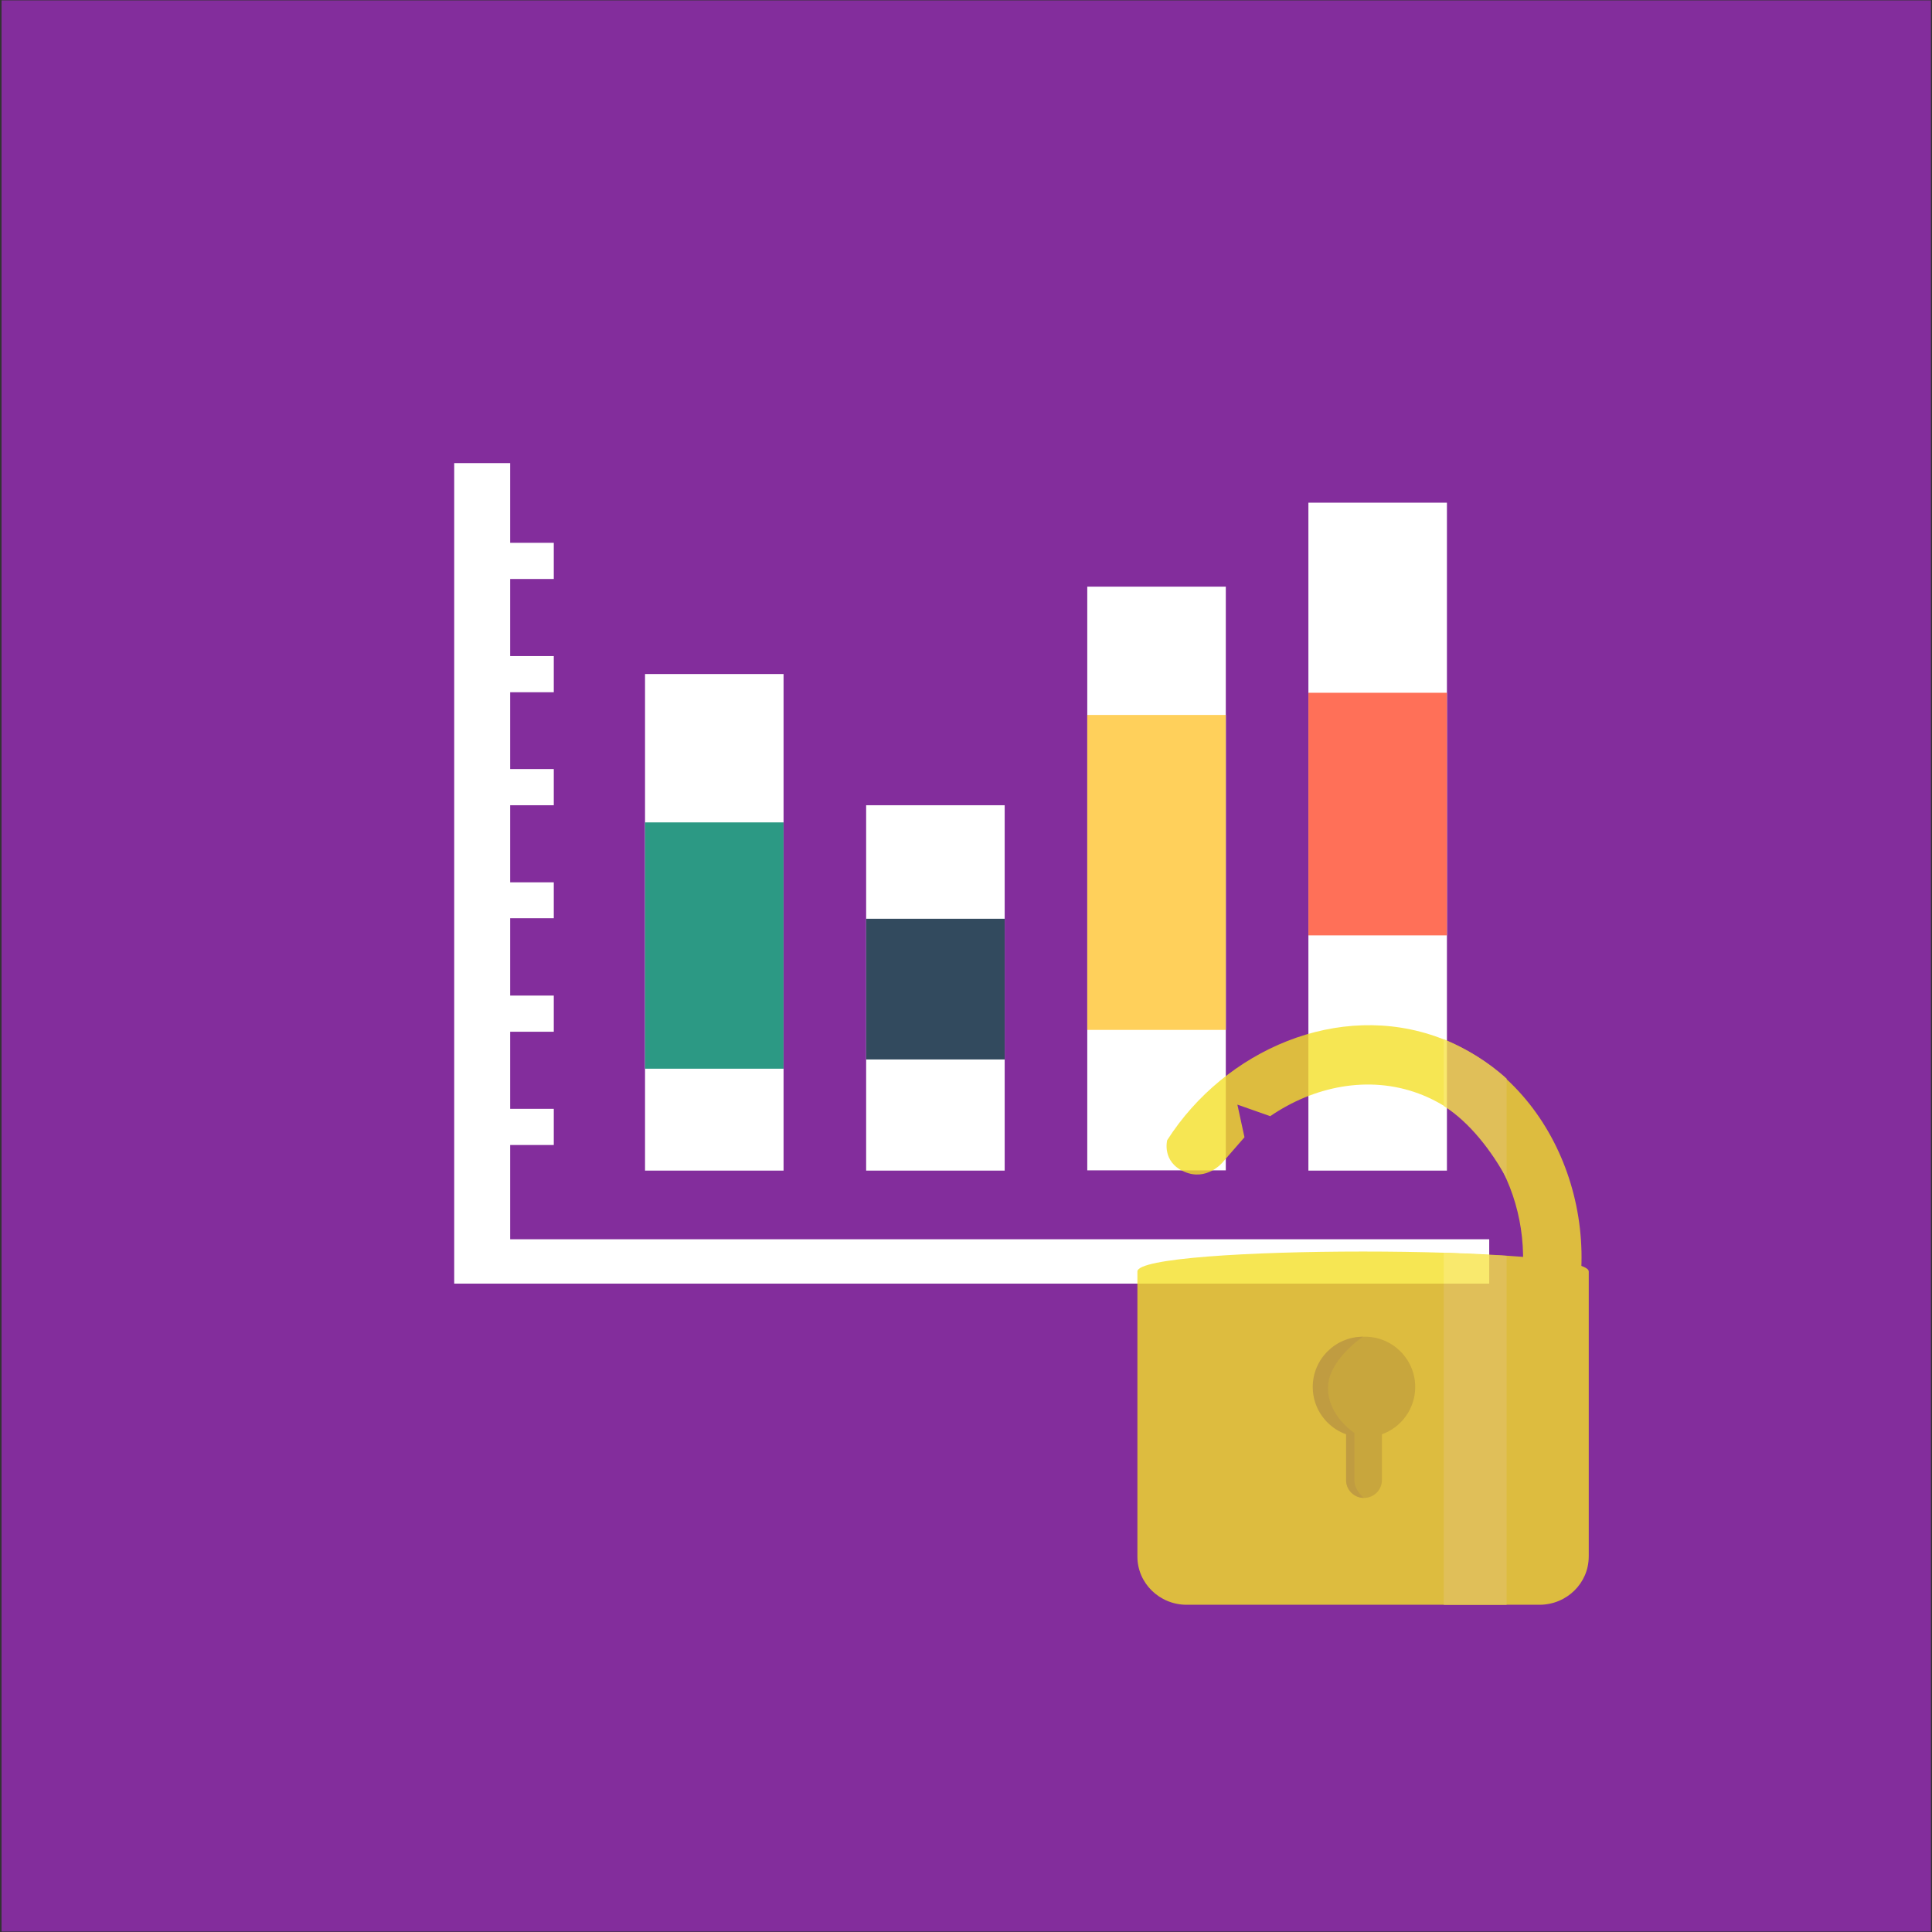 <?xml version="1.0" encoding="UTF-8" standalone="no"?><!DOCTYPE svg PUBLIC "-//W3C//DTD SVG 1.1//EN" "http://www.w3.org/Graphics/SVG/1.1/DTD/svg11.dtd"><svg width="100%" height="100%" viewBox="0 0 300 300" version="1.1" xmlns="http://www.w3.org/2000/svg" xmlns:xlink="http://www.w3.org/1999/xlink" xml:space="preserve" style="fill-rule:evenodd;clip-rule:evenodd;stroke-linejoin:round;stroke-miterlimit:1.414;"><rect x="0" y="0" width="300" height="300" fill="#333333" stroke="none"/><g id="Layer2"><rect x="0.239" y="0.058" width="299.596" height="299.87" style="fill:#8c2da8;fill-opacity:0.9;"/></g><g id="Layer1"><rect x="76.166" y="84.289" width="9.825" height="5.616" style="fill:#fff;"/><rect x="76.166" y="101.875" width="9.825" height="5.616" style="fill:#fff;"/><rect x="76.166" y="119.421" width="9.825" height="5.616" style="fill:#fff;"/><rect x="76.166" y="137.007" width="9.825" height="5.575" style="fill:#fff;"/><rect x="76.166" y="154.593" width="9.825" height="5.616" style="fill:#fff;"/><rect x="76.166" y="172.179" width="9.825" height="5.616" style="fill:#fff;"/><path d="M70.53,199.317l0,-127.408l8.687,0l0,120.521l152.028,0l0,6.887l-160.715,0Z" style="fill:#fff;fill-rule:nonzero;"/><rect x="100.16" y="104.663" width="21.511" height="77.109" style="fill:#fff;"/><rect x="100.16" y="127.701" width="21.511" height="38.247" style="fill:#2c9984;"/><rect x="134.495" y="125.037" width="21.511" height="56.735" style="fill:#fff;"/><rect x="134.495" y="142.664" width="21.511" height="21.85" style="fill:#324a5e;"/><rect x="168.831" y="91.094" width="21.511" height="90.637" style="fill:#fff;"/><rect x="168.831" y="111.017" width="21.511" height="48.905" style="fill:#ffd05b;"/><rect x="203.167" y="78.058" width="21.511" height="103.714" style="fill:#fff;"/><rect x="203.167" y="107.573" width="21.511" height="37.673" style="fill:#ff7058;"/><g><g opacity="0.8"><g><path d="M189.841,180.494l3.401,-3.902l-1.101,-5.069l5.101,1.795c6.777,-4.637 15.284,-6.395 23.047,-3.512c13.435,4.983 19.519,21.951 14.434,35.657l8.485,3.146c6.864,-18.487 -1.589,-40.745 -19.699,-47.469c-15.612,-5.792 -33.286,1.856 -42.269,15.908c0,0 -0.871,3.335 2.637,4.888c3.511,1.548 5.964,-1.442 5.964,-1.442Z" style="fill:#f4e028;fill-rule:nonzero;"/><path d="M246.696,241.707c0,4.128 -3.422,7.48 -7.648,7.48l-54.794,0c-4.21,0 -7.639,-3.352 -7.639,-7.48l0,-44.27c0,-4.132 70.085,-4.132 70.085,0l0,44.27l-0.004,0Z" style="fill:#f4e028;fill-rule:nonzero;"/><path d="M219.755,215.37c0,-4.313 -3.504,-7.808 -7.808,-7.808c-4.313,0 -7.813,3.495 -7.813,7.808c0,3.294 2.038,6.1 4.913,7.25l0,7.204c0,1.528 1.24,2.769 2.768,2.769c1.528,0 2.769,-1.241 2.769,-2.769l0,-7.106c3.006,-1.08 5.171,-3.959 5.171,-7.348Z" style="fill:#dac425;fill-rule:nonzero;"/><path d="M203.839,215.37c0,-4.313 3.503,-7.808 7.812,-7.808c0,0 -5.442,3.627 -5.442,7.944c0,4.395 4.107,7.003 4.107,7.003l0,7.397c0,1.528 1.462,2.687 1.462,2.687c-1.523,0 -2.764,-1.241 -2.764,-2.769l0,-7.106c-3.011,-1.08 -5.175,-3.959 -5.175,-7.348Z" style="fill:#d0b82b;fill-rule:nonzero;"/></g><path d="M233.946,249.191l-9.759,0l0,-54.674l9.759,0.489l0,54.185Z" style="fill:#f8e349;fill-rule:nonzero;"/><path d="M224.187,161.366l0,10.363c4.025,2.555 7.397,6.945 9.759,11.266l0,-15.509c-2.896,-2.637 -6.19,-4.584 -9.759,-6.12Z" style="fill:#f8e349;fill-rule:nonzero;"/></g></g></g></svg>